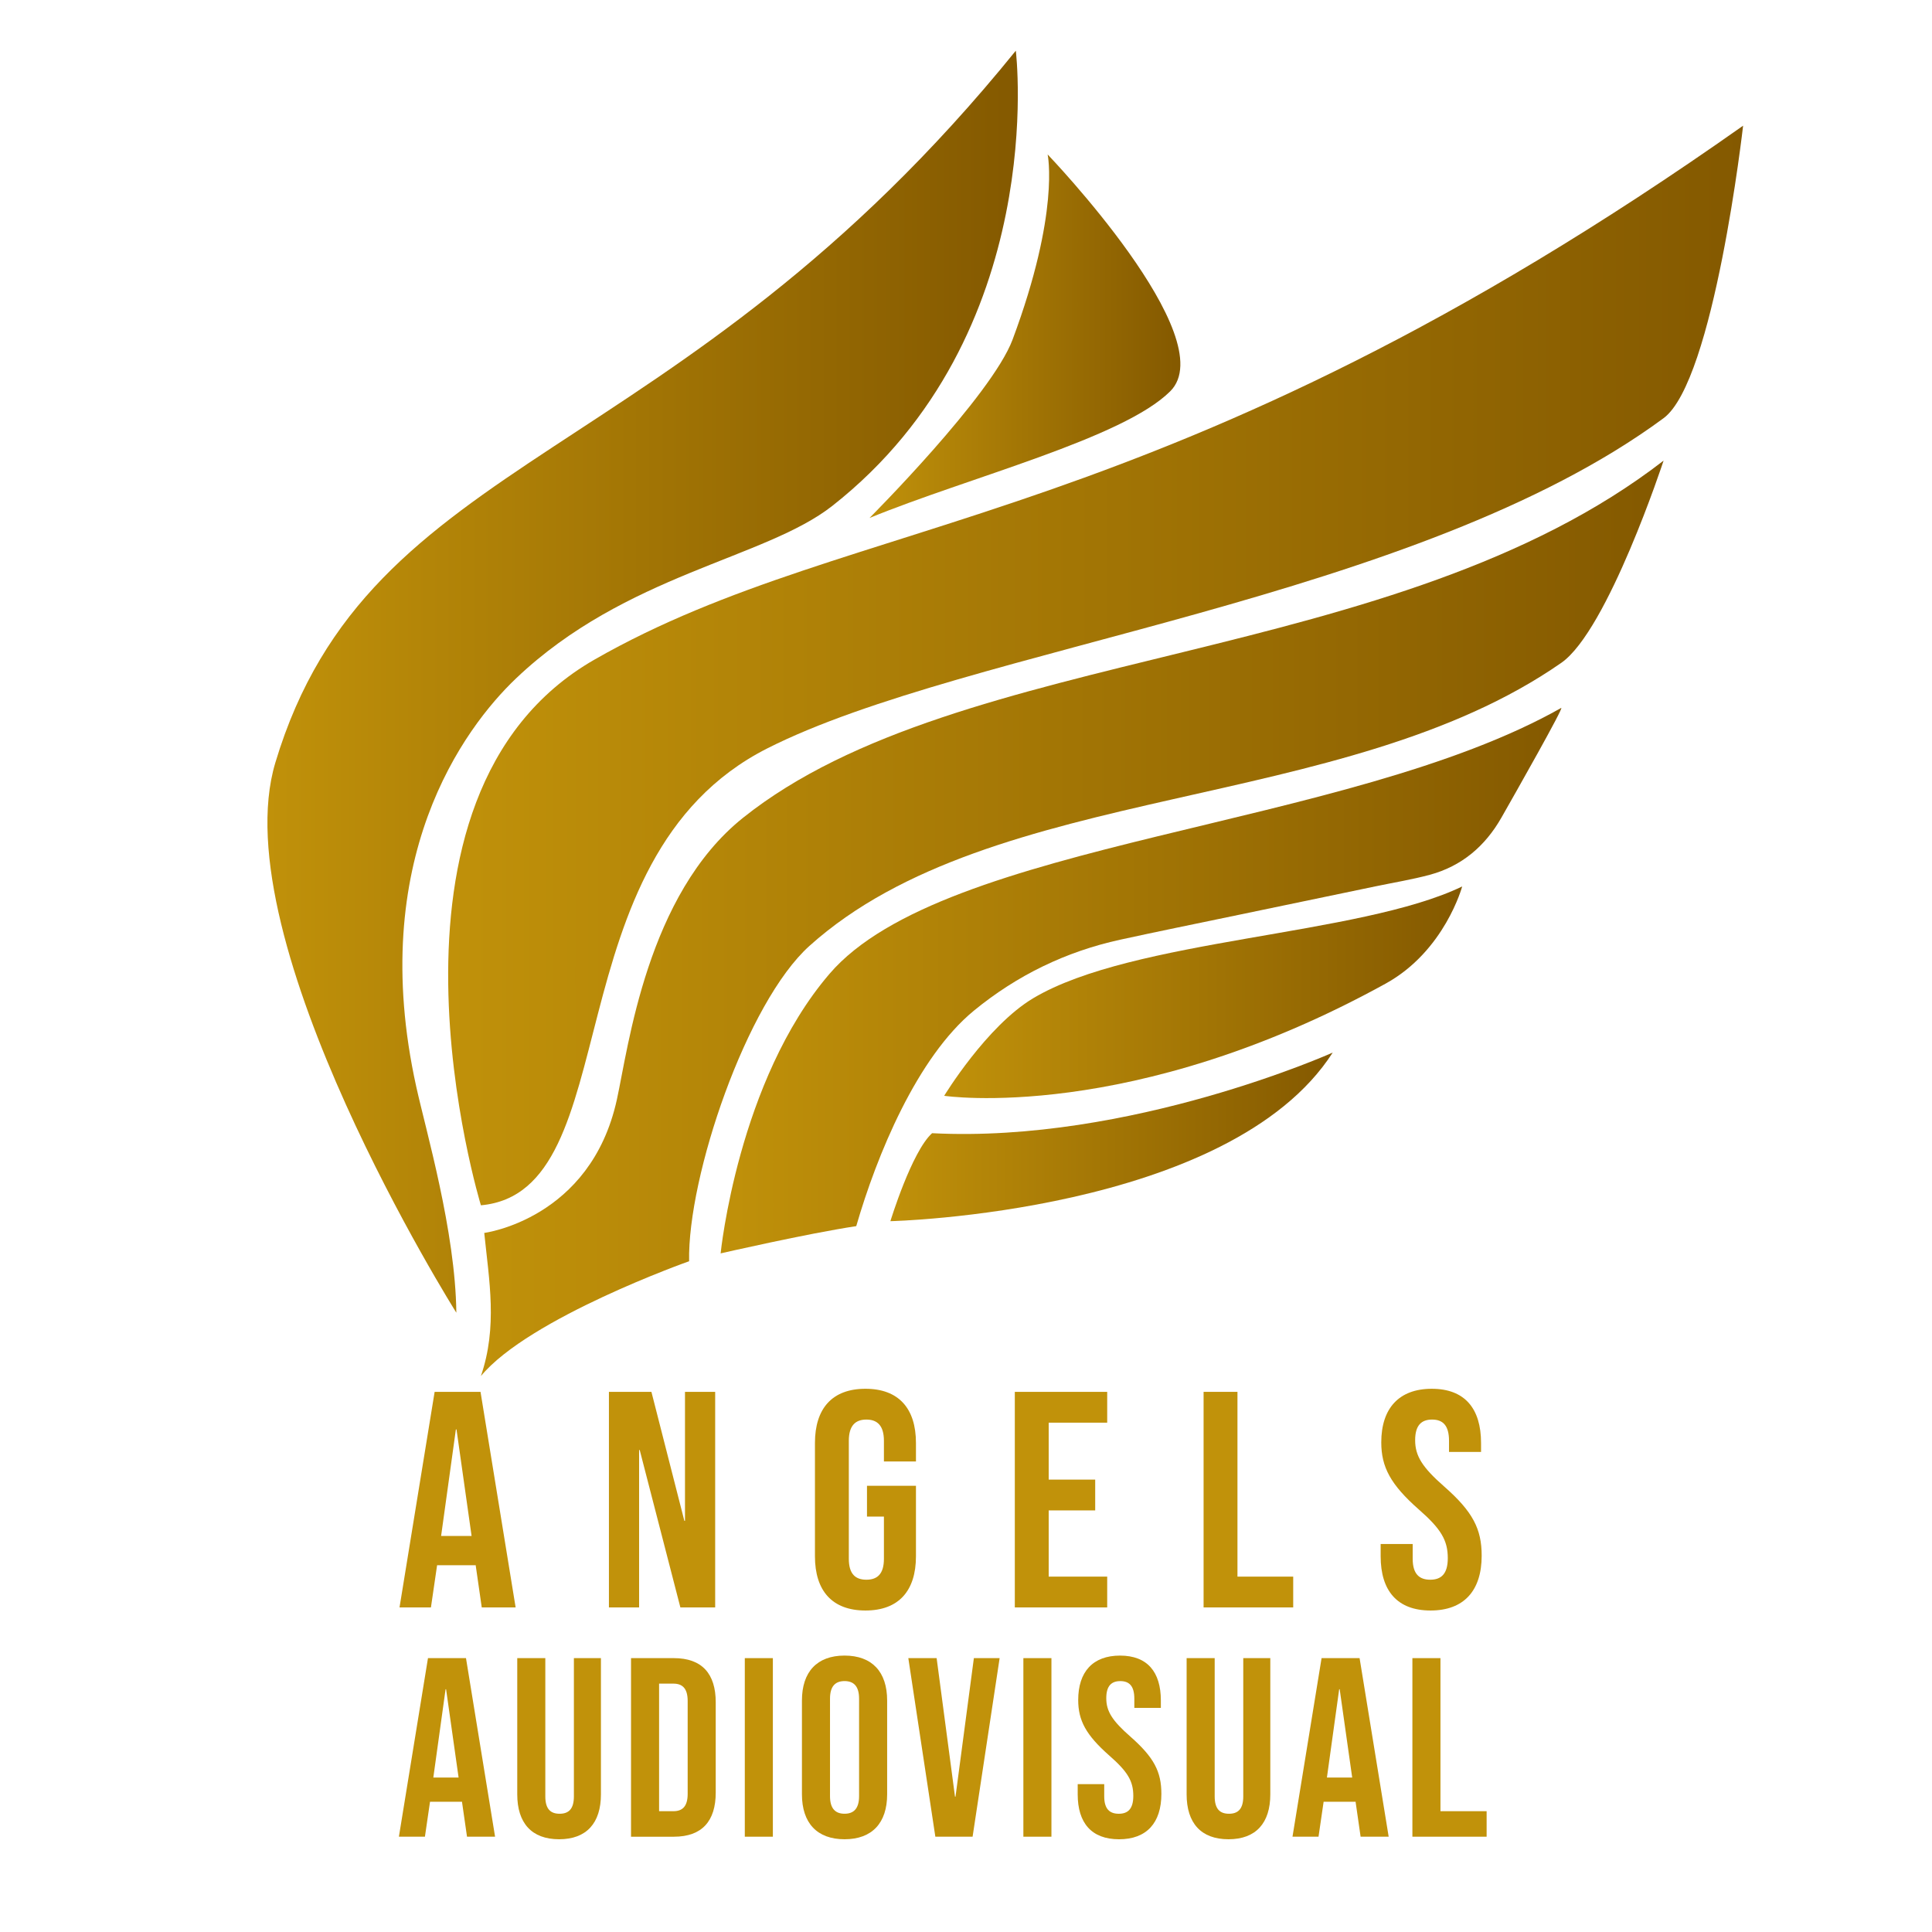 <?xml version="1.0" encoding="utf-8"?>
<!-- Generator: Adobe Illustrator 28.0.0, SVG Export Plug-In . SVG Version: 6.00 Build 0)  -->
<svg version="1.1" id="Camada_1" xmlns="http://www.w3.org/2000/svg" xmlns:xlink="http://www.w3.org/1999/xlink" x="0px" y="0px"
	 viewBox="0 0 2000 2000" style="enable-background:new 0 0 2000 2000;" xml:space="preserve">
<style type="text/css">
	.st0{fill:url(#SVGID_1_);}
	.st1{fill:url(#SVGID_00000171718130559713550900000007549416934855144585_);}
	.st2{fill:url(#SVGID_00000044165082981746485540000007798492063650460052_);}
	.st3{fill:url(#SVGID_00000158005734702434815030000011387930977275889557_);}
	.st4{fill:url(#SVGID_00000100362068078517183750000018303849385258906505_);}
	.st5{fill:url(#SVGID_00000119109228802106724540000017455259258155030673_);}
	.st6{fill:url(#SVGID_00000132780784487047049930000009564088592647134632_);}
	.st7{fill:url(#SVGID_00000036223149036319724110000012947405450826280851_);}
	.st8{fill:url(#SVGID_00000079463965207586156510000000267887080315974317_);}
	.st9{fill:#C1920A;}
</style>
<g>
	<g>
		<linearGradient id="SVGID_1_" gradientUnits="userSpaceOnUse" x1="895.502" y1="763.629" x2="895.502" y2="763.629">
			<stop  offset="0" style="stop-color:#C0910A"/>
			<stop  offset="1" style="stop-color:#845900"/>
		</linearGradient>
		<path class="st0" d="M895.5,763.63"/>
		
			<linearGradient id="SVGID_00000023978621283202508090000009522572608521065346_" gradientUnits="userSpaceOnUse" x1="1797.484" y1="202.677" x2="1797.484" y2="202.677">
			<stop  offset="0" style="stop-color:#C0910A"/>
			<stop  offset="1" style="stop-color:#845900"/>
		</linearGradient>
		<path style="fill:url(#SVGID_00000023978621283202508090000009522572608521065346_);" d="M1797.48,202.68"/>
		
			<linearGradient id="SVGID_00000177458317573901924890000001748948046782078114_" gradientUnits="userSpaceOnUse" x1="463.93" y1="688.924" x2="1804.46" y2="688.924">
			<stop  offset="0" style="stop-color:#C0910A"/>
			<stop  offset="1" style="stop-color:#845900"/>
		</linearGradient>
		<path style="fill:url(#SVGID_00000177458317573901924890000001748948046782078114_);" d="M1804.46,130.12
			c0,0-30.06,264.22-82.32,302.77C1466.81,621.25,1002.1,669.55,794.3,774.73c-226.03,114.41-142.32,459.04-296.47,472.99
			c0,0-129.55-423.69,117.88-565.08C886.38,527.97,1203.11,554.28,1804.46,130.12z"/>
		
			<linearGradient id="SVGID_00000124142584859726719680000016999980391054384772_" gradientUnits="userSpaceOnUse" x1="276.834" y1="705.692" x2="1053.661" y2="705.692">
			<stop  offset="0" style="stop-color:#C0910A"/>
			<stop  offset="1" style="stop-color:#845900"/>
		</linearGradient>
		<path style="fill:url(#SVGID_00000124142584859726719680000016999980391054384772_);" d="M285,789.64
			c97.67-325.56,413-300.44,766.57-737.16c0,0,35.87,293.55-189.87,471.13c-69.76,54.88-213.94,70.69-327.42,178.59
			c-54.2,51.54-155.21,188.08-103.37,422.8c10.12,45.81,40.53,149.58,41.49,233.9C472.41,1358.9,229.81,973.61,285,789.64z"/>
		
			<linearGradient id="SVGID_00000103970913866474201380000012594591964564808833_" gradientUnits="userSpaceOnUse" x1="745.979" y1="1015.17" x2="1616.301" y2="1015.17">
			<stop  offset="0" style="stop-color:#C0910A"/>
			<stop  offset="1" style="stop-color:#845900"/>
		</linearGradient>
		<path style="fill:url(#SVGID_00000103970913866474201380000012594591964564808833_);" d="M858.62,1008.2
			c118.78-138.59,535.32-149.75,757.48-275.32c3.81-2.15-47.73,88.78-61.86,113.56c-16.84,29.53-41.11,50.25-74.17,59.15
			c-18.4,4.95-37.31,8.02-55.99,11.92c-48.81,10.17-97.63,20.32-146.44,30.5c-39.35,8.21-78.76,16.18-118.03,24.77
			c-56.26,12.3-106.76,36.85-151.3,73.34c-59.02,48.35-100.72,149.89-121.92,223.17c-51.16,7.74-140.4,28.22-140.4,28.22
			S763.9,1118.72,858.62,1008.2z"/>
		
			<linearGradient id="SVGID_00000085961604569468068740000004351495901845573823_" gradientUnits="userSpaceOnUse" x1="900.087" y1="348.053" x2="1221.912" y2="348.053">
			<stop  offset="0" style="stop-color:#C0910A"/>
			<stop  offset="1" style="stop-color:#845900"/>
		</linearGradient>
		<path style="fill:url(#SVGID_00000085961604569468068740000004351495901845573823_);" d="M1084.51,159.89
			c0,0,13.02,59.53-36.28,191.62c-21.67,58.06-148.14,184.71-148.14,184.71c102.1-41.93,262.56-82.39,311.39-131.23
			C1266.74,349.73,1084.51,159.89,1084.51,159.89z"/>
		
			<linearGradient id="SVGID_00000119088954351398792620000008067101545725187729_" gradientUnits="userSpaceOnUse" x1="921.729" y1="1176.904" x2="1379.612" y2="1176.904">
			<stop  offset="0" style="stop-color:#C0910A"/>
			<stop  offset="1" style="stop-color:#845900"/>
		</linearGradient>
		<path style="fill:url(#SVGID_00000119088954351398792620000008067101545725187729_);" d="M964.89,1173.08
			c-21.15,19.05-43.16,91.08-43.16,91.08s350.96-8.2,457.88-174.52C1379.61,1089.64,1170.09,1183.6,964.89,1173.08"/>
		
			<linearGradient id="SVGID_00000053515339492755335450000007384403805437857210_" gradientUnits="userSpaceOnUse" x1="977.403" y1="1027.207" x2="1513.627" y2="1027.207">
			<stop  offset="0" style="stop-color:#C0910A"/>
			<stop  offset="1" style="stop-color:#845900"/>
		</linearGradient>
		<path style="fill:url(#SVGID_00000053515339492755335450000007384403805437857210_);" d="M1513.63,917.67
			c-106.04,51.16-340.7,54.07-444,115.65c-48.37,28.84-92.22,101.06-92.22,101.06s193.61,29,456.97-116.13
			C1495.64,984.49,1513.63,917.67,1513.63,917.67"/>
		
			<linearGradient id="SVGID_00000164499227388934506030000014571829208715942844_" gradientUnits="userSpaceOnUse" x1="497.827" y1="950.67" x2="1722.14" y2="950.67">
			<stop  offset="0" style="stop-color:#C0910A"/>
			<stop  offset="1" style="stop-color:#845900"/>
		</linearGradient>
		<path style="fill:url(#SVGID_00000164499227388934506030000014571829208715942844_);" d="M497.83,1424.5
			c17.42-50.98,8.5-98.8,3.46-148.18c0,0,110.07-14.11,137.27-137.93c12.03-54.78,31.09-212.28,130.62-291.81
			c225.43-180.13,675.3-154.87,952.96-369.74c0,0-57.72,175.78-105.84,209.29c-225.77,157.2-587.6,121.85-778.29,293
			c-65.14,58.47-126.33,238.81-124.64,326.49C713.37,1305.62,547.8,1364.22,497.83,1424.5"/>
	</g>
	<g>
		<g>
			<path class="st9" d="M449.93,1440.84h47.5L533.78,1664h-35.07l-6.38-44.31v0.64h-39.85L446.1,1664h-32.52L449.93,1440.84z
				 M488.19,1590.04l-15.62-110.31h-0.64l-15.3,110.31H488.19z"/>
			<path class="st9" d="M630.36,1440.84h43.99l34.11,133.58h0.64v-133.58h31.24V1664h-36.02l-42.08-162.91h-0.64V1664h-31.24
				V1440.84z"/>
			<path class="st9" d="M843.63,1611.08v-117.32c0-35.71,17.85-56.11,52.28-56.11c34.43,0,52.28,20.4,52.28,56.11v19.13h-33.16
				v-21.36c0-15.94-7.01-22-18.17-22c-11.16,0-18.17,6.06-18.17,22v122.1c0,15.94,7.01,21.68,18.17,21.68
				c11.16,0,18.17-5.74,18.17-21.68v-43.68h-17.53v-31.88h50.69v73.01c0,35.71-17.85,56.11-52.28,56.11
				C861.49,1667.19,843.63,1646.79,843.63,1611.08z"/>
			<path class="st9" d="M1050.53,1440.84h95.64v31.88h-60.57v58.98h48.14v31.88h-48.14v68.54h60.57V1664h-95.64V1440.84z"/>
			<path class="st9" d="M1245.95,1440.84h35.07v191.28h57.7V1664h-92.77V1440.84z"/>
			<path class="st9" d="M1429.25,1611.08v-12.75h33.16v15.3c0,15.94,7.01,21.68,18.17,21.68s18.17-5.74,18.17-22.32
				c0-18.49-7.01-30.29-29.97-50.37c-29.33-25.82-38.89-44-38.89-69.5c0-35.07,18.17-55.47,52.28-55.47
				c34.11,0,51.01,20.4,51.01,56.11v9.25h-33.16v-11.48c0-15.94-6.38-22-17.53-22s-17.53,6.06-17.53,21.36
				c0,16.26,7.33,28.05,30.29,48.14c29.33,25.82,38.58,43.68,38.58,71.41c0,36.34-18.49,56.75-52.92,56.75
				S1429.25,1646.79,1429.25,1611.08z"/>
		</g>
		<g>
			<path class="st9" d="M443.04,1716.49h39.35l30.11,184.86h-29.05l-5.28-36.71v0.53h-33.01l-5.28,36.18h-26.94L443.04,1716.49z
				 M474.73,1840.08l-12.94-91.37h-0.53l-12.68,91.37H474.73z"/>
			<path class="st9" d="M535.46,1857.51v-141.02h29.05v143.13c0,13.2,5.55,17.96,14.79,17.96c9.24,0,14.79-4.75,14.79-17.96v-143.13
				h27.99v141.02c0,29.58-14.79,46.48-43.31,46.48C550.25,1903.98,535.46,1887.08,535.46,1857.51z"/>
			<path class="st9" d="M653.24,1716.49h44.37c29.05,0,43.31,16.11,43.31,45.69v93.49c0,29.58-14.26,45.69-43.31,45.69h-44.37
				V1716.49z M697.08,1874.94c9.24,0,14.79-4.75,14.79-17.96v-96.13c0-13.21-5.55-17.96-14.79-17.96h-14.79v132.04H697.08z"/>
			<path class="st9" d="M771.02,1716.49h29.05v184.86h-29.05V1716.49z"/>
			<path class="st9" d="M830.17,1857.51v-97.18c0-29.58,15.58-46.48,44.1-46.48s44.1,16.9,44.1,46.48v97.18
				c0,29.58-15.58,46.48-44.1,46.48S830.17,1887.08,830.17,1857.51z M889.32,1859.35v-100.88c0-13.2-5.81-18.22-15.05-18.22
				c-9.24,0-15.05,5.02-15.05,18.22v100.88c0,13.2,5.81,18.22,15.05,18.22C883.51,1877.58,889.32,1872.56,889.32,1859.35z"/>
			<path class="st9" d="M940.29,1716.49h29.31l19.01,143.4h0.53l19.01-143.4h26.67l-27.99,184.86h-38.56L940.29,1716.49z"/>
			<path class="st9" d="M1059.39,1716.49h29.05v184.86h-29.05V1716.49z"/>
			<path class="st9" d="M1115.63,1857.51v-10.56h27.46v12.68c0,13.2,5.81,17.96,15.05,17.96s15.05-4.75,15.05-18.49
				c0-15.32-5.81-25.09-24.82-41.72c-24.3-21.39-32.22-36.44-32.22-57.57c0-29.05,15.05-45.95,43.31-45.95s42.25,16.9,42.25,46.48
				v7.66h-27.46v-9.51c0-13.2-5.28-18.22-14.52-18.22s-14.52,5.02-14.52,17.69c0,13.47,6.07,23.24,25.09,39.88
				c24.29,21.39,31.95,36.18,31.95,59.15c0,30.11-15.32,47.01-43.84,47.01C1129.89,1903.98,1115.63,1887.08,1115.63,1857.51z"/>
			<path class="st9" d="M1228.39,1857.51v-141.02h29.05v143.13c0,13.2,5.55,17.96,14.79,17.96c9.24,0,14.79-4.75,14.79-17.96
				v-143.13h27.99v141.02c0,29.58-14.79,46.48-43.31,46.48C1243.18,1903.98,1228.39,1887.08,1228.39,1857.51z"/>
			<path class="st9" d="M1368.09,1716.49h39.35l30.11,184.86h-29.05l-5.28-36.71v0.53h-33.01l-5.28,36.18h-26.94L1368.09,1716.49z
				 M1399.78,1840.08l-12.94-91.37h-0.53l-12.68,91.37H1399.78z"/>
			<path class="st9" d="M1462.1,1716.49h29.05v158.45h47.8v26.41h-76.85V1716.49z"/>
		</g>
	</g>
</g>
</svg>
